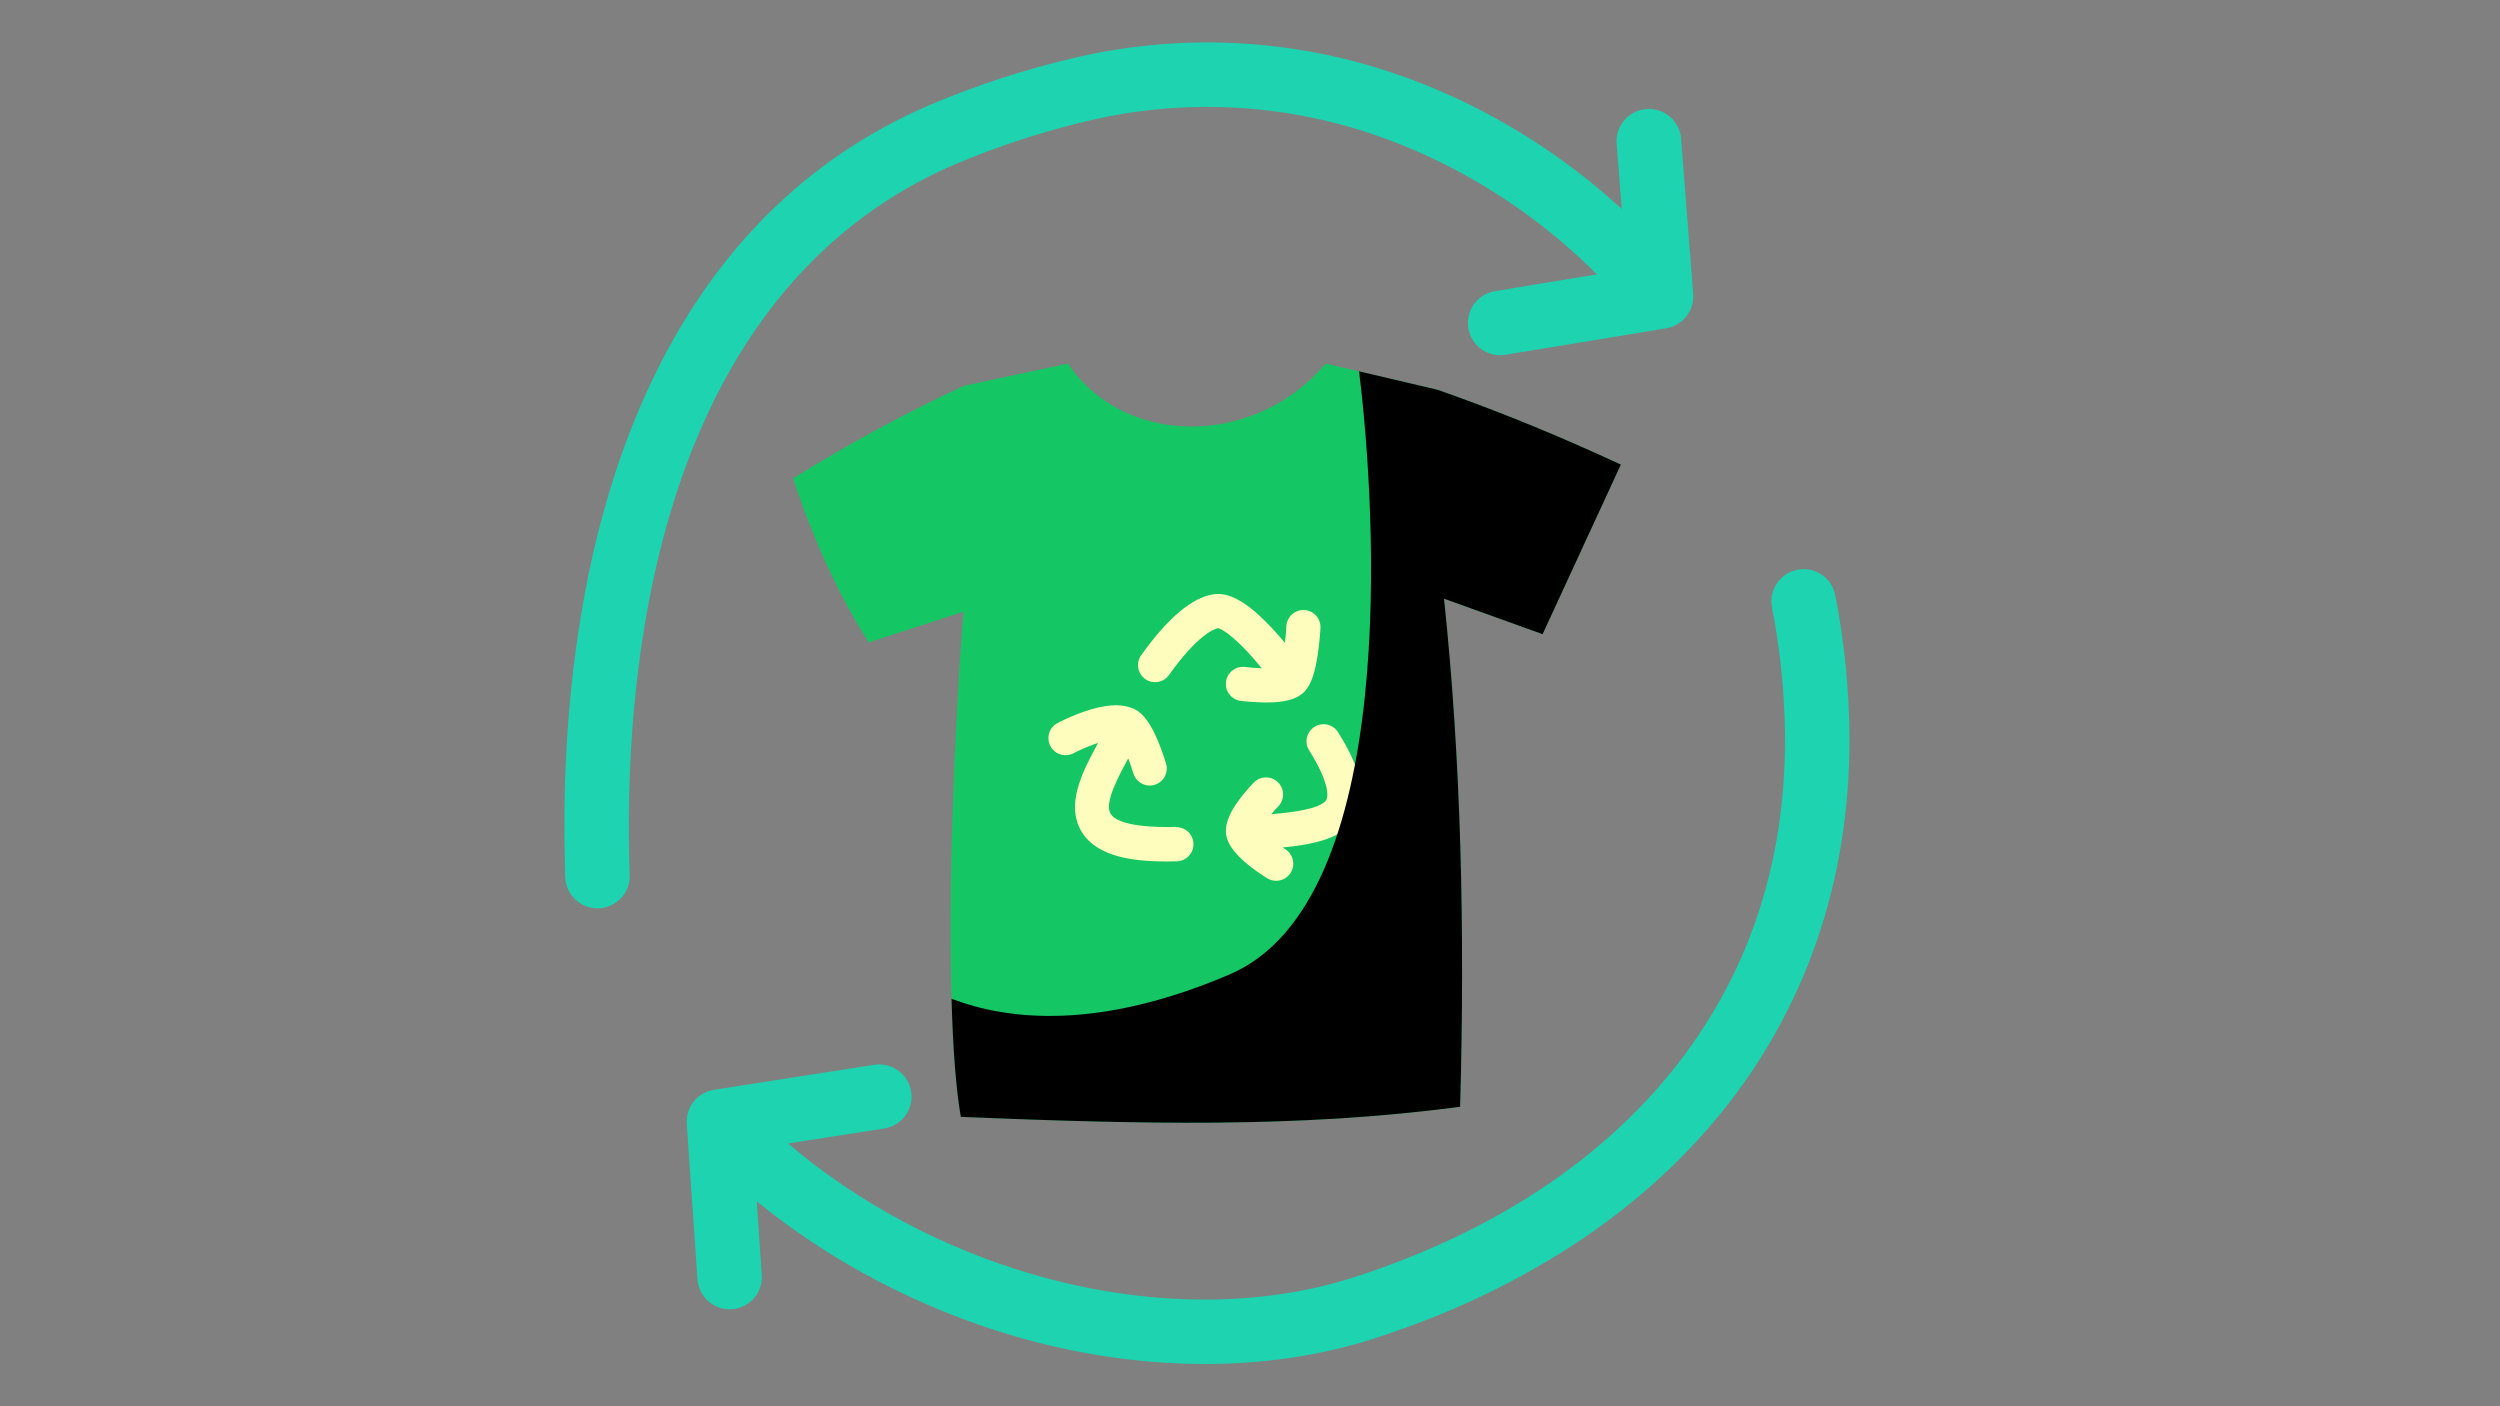 <svg xmlns="http://www.w3.org/2000/svg" xmlns:xlink="http://www.w3.org/1999/xlink" width="1920" zoomAndPan="magnify" viewBox="0 0 1440 810" height="1080" preserveAspectRatio="xMidYMid meet" version="1.0"><rect x="0" y="0" width="1440" height="810" fill="#808080" stroke="none"/><defs><clipPath id="0b79279be8"><path d="M 395 327 L 1065.469 327 L 1065.469 786 L 395 786 Z M 395 327 " clip-rule="nonzero"/></clipPath><clipPath id="c49e965a84"><path d="M 548 213 L 934 213 L 934 647 L 548 647 Z M 548 213 " clip-rule="nonzero"/></clipPath><clipPath id="580edc6c58"><path d="M 888.535 365.289 L 831.75 344.844 C 841.598 437.684 843.855 535.793 841.031 637.5 C 746.785 650.023 655.074 647.383 553.434 643.352 C 550.598 627.012 548.875 603.297 548.082 575.27 C 581.172 587.957 633.336 593.219 708.074 561.352 C 806.52 519.402 792.742 293.98 782.812 213.879 L 828.133 224.547 C 864.027 237.133 899.145 251.574 933.605 267.613 Z M 888.535 365.289 " clip-rule="nonzero"/></clipPath></defs><g clip-path="url(#0b79279be8)"><path fill="#1dd3b0" d="M 1035.383 328.152 C 1034.785 328.27 1034.195 328.414 1033.613 328.586 C 1033.027 328.758 1032.457 328.957 1031.895 329.188 C 1031.328 329.418 1030.781 329.672 1030.242 329.957 C 1029.703 330.238 1029.18 330.547 1028.672 330.883 C 1028.164 331.219 1027.676 331.574 1027.203 331.957 C 1026.73 332.34 1026.277 332.746 1025.848 333.172 C 1025.414 333.602 1025.004 334.047 1024.613 334.516 C 1024.227 334.98 1023.859 335.469 1023.52 335.973 C 1023.18 336.473 1022.863 336.992 1022.574 337.527 C 1022.285 338.062 1022.02 338.609 1021.785 339.168 C 1021.547 339.73 1021.34 340.301 1021.16 340.879 C 1020.98 341.461 1020.828 342.051 1020.703 342.645 C 1020.582 343.242 1020.488 343.84 1020.426 344.445 C 1020.363 345.051 1020.328 345.656 1020.324 346.266 C 1020.32 346.871 1020.348 347.48 1020.402 348.086 C 1020.457 348.691 1020.543 349.293 1020.656 349.887 C 1025.504 374.641 1028.012 399.629 1028.184 424.852 C 1028.41 498.613 1006.387 563.395 962.738 617.367 C 941.547 643.566 915.305 666.879 884.812 686.707 C 854.043 706.676 818.82 723.148 779.988 735.672 C 725.047 753.426 659.219 752.805 594.629 733.938 C 542.434 718.703 493.574 692.418 453.918 658.637 L 509.488 649.984 C 510.082 649.883 510.676 649.758 511.258 649.602 C 511.844 649.445 512.418 649.262 512.984 649.051 C 513.551 648.84 514.105 648.602 514.648 648.332 C 515.191 648.066 515.723 647.777 516.234 647.457 C 516.75 647.141 517.25 646.797 517.73 646.43 C 518.211 646.066 518.672 645.676 519.117 645.262 C 519.559 644.852 519.98 644.418 520.383 643.965 C 520.781 643.512 521.16 643.043 521.516 642.551 C 521.871 642.062 522.199 641.555 522.504 641.035 C 522.812 640.512 523.09 639.977 523.344 639.426 C 523.598 638.875 523.82 638.316 524.02 637.746 C 524.219 637.172 524.387 636.594 524.531 636.004 C 524.672 635.418 524.785 634.824 524.867 634.223 C 524.949 633.625 525.004 633.023 525.031 632.418 C 525.055 631.812 525.051 631.207 525.016 630.605 C 524.98 630 524.918 629.398 524.824 628.801 C 524.73 628.203 524.609 627.613 524.457 627.027 C 524.309 626.441 524.129 625.863 523.922 625.297 C 523.715 624.727 523.48 624.168 523.219 623.625 C 522.957 623.078 522.668 622.547 522.355 622.031 C 522.039 621.512 521.703 621.012 521.34 620.527 C 520.977 620.043 520.59 619.578 520.184 619.133 C 519.777 618.684 519.348 618.258 518.898 617.855 C 518.449 617.449 517.98 617.07 517.492 616.711 C 517.004 616.352 516.5 616.016 515.98 615.707 C 515.461 615.398 514.93 615.113 514.383 614.855 C 513.836 614.598 513.277 614.367 512.707 614.168 C 512.137 613.965 511.559 613.789 510.973 613.641 C 510.383 613.496 509.793 613.379 509.195 613.289 C 508.594 613.203 507.992 613.145 507.391 613.113 C 506.785 613.086 506.184 613.086 505.578 613.113 C 504.973 613.145 504.371 613.203 503.773 613.289 L 411.23 627.73 C 410.09 627.91 408.98 628.191 407.895 628.574 C 406.809 628.957 405.77 629.438 404.773 630.016 C 403.777 630.594 402.844 631.258 401.973 632.008 C 401.102 632.762 400.305 633.586 399.586 634.484 C 398.867 635.383 398.238 636.34 397.699 637.359 C 397.156 638.375 396.715 639.434 396.371 640.531 C 396.027 641.629 395.789 642.75 395.652 643.895 C 395.516 645.035 395.488 646.184 395.566 647.332 L 401.754 736.859 C 401.793 737.465 401.867 738.07 401.965 738.668 C 402.066 739.27 402.195 739.863 402.355 740.449 C 402.516 741.035 402.703 741.613 402.918 742.184 C 403.137 742.754 403.379 743.309 403.648 743.855 C 403.918 744.398 404.215 744.93 404.539 745.445 C 404.863 745.961 405.211 746.457 405.582 746.941 C 405.953 747.422 406.348 747.883 406.766 748.324 C 407.18 748.77 407.621 749.191 408.078 749.59 C 408.535 749.988 409.012 750.367 409.508 750.719 C 410.004 751.07 410.516 751.398 411.043 751.699 C 411.57 752.004 412.113 752.281 412.668 752.527 C 413.223 752.777 413.789 753 414.363 753.191 C 414.941 753.387 415.527 753.551 416.117 753.688 C 416.711 753.824 417.309 753.93 417.914 754.008 C 418.516 754.086 419.121 754.133 419.73 754.152 C 420.336 754.168 420.945 754.156 421.551 754.113 C 422.156 754.074 422.762 754 423.359 753.898 C 423.961 753.797 424.555 753.668 425.141 753.508 C 425.727 753.348 426.305 753.16 426.875 752.945 C 427.441 752.73 428 752.484 428.543 752.215 C 429.086 751.941 429.617 751.645 430.133 751.324 C 430.648 751 431.145 750.652 431.629 750.281 C 432.109 749.906 432.57 749.512 433.012 749.094 C 433.453 748.676 433.875 748.238 434.273 747.781 C 434.676 747.32 435.051 746.844 435.402 746.348 C 435.754 745.852 436.082 745.34 436.383 744.812 C 436.688 744.285 436.961 743.742 437.211 743.188 C 437.461 742.633 437.68 742.066 437.875 741.488 C 438.066 740.914 438.23 740.328 438.367 739.734 C 438.504 739.141 438.609 738.543 438.688 737.941 C 438.762 737.336 438.812 736.73 438.828 736.121 C 438.848 735.516 438.832 734.906 438.793 734.301 L 435.852 691.934 C 478.336 726.645 529.688 753.66 584.223 769.59 C 655.879 790.52 729.449 791.023 791.391 771.012 C 798.211 768.82 804.93 766.5 811.551 764.059 C 844.434 752.16 875.59 736.758 905.012 717.859 C 938.816 695.926 967.914 669.973 991.629 640.719 C 1003.59 625.973 1014.18 610.301 1023.395 593.699 C 1032.613 577.102 1040.32 559.828 1046.52 541.879 C 1059.098 505.352 1065.469 465.926 1065.305 424.738 C 1065.125 397.195 1062.398 369.906 1057.117 342.875 C 1057.004 342.277 1056.859 341.688 1056.688 341.105 C 1056.512 340.52 1056.312 339.949 1056.082 339.383 C 1055.852 338.82 1055.598 338.27 1055.312 337.734 C 1055.031 337.195 1054.723 336.672 1054.387 336.164 C 1054.051 335.656 1053.695 335.168 1053.312 334.695 C 1052.93 334.223 1052.523 333.77 1052.094 333.336 C 1051.668 332.902 1051.223 332.492 1050.754 332.105 C 1050.285 331.715 1049.801 331.352 1049.297 331.012 C 1048.793 330.668 1048.273 330.355 1047.742 330.062 C 1047.207 329.773 1046.66 329.512 1046.098 329.277 C 1045.539 329.039 1044.969 328.832 1044.387 328.652 C 1043.809 328.473 1043.219 328.32 1042.625 328.199 C 1042.027 328.074 1041.426 327.984 1040.824 327.918 C 1040.219 327.855 1039.613 327.824 1039.004 327.82 C 1038.398 327.816 1037.789 327.84 1037.184 327.898 C 1036.578 327.953 1035.977 328.039 1035.383 328.152 Z M 1035.383 328.152 " fill-opacity="1" fill-rule="nonzero"/></g><path fill="#1dd3b0" d="M 948.25 62.812 C 947.645 62.859 947.039 62.938 946.441 63.043 C 945.844 63.148 945.25 63.285 944.664 63.449 C 944.082 63.613 943.504 63.809 942.938 64.027 C 942.371 64.25 941.816 64.496 941.273 64.773 C 940.734 65.051 940.207 65.352 939.695 65.68 C 939.18 66.008 938.688 66.359 938.207 66.734 C 937.73 67.109 937.273 67.508 936.832 67.93 C 936.395 68.352 935.977 68.793 935.582 69.254 C 935.188 69.719 934.816 70.199 934.469 70.699 C 934.121 71.195 933.797 71.711 933.5 72.242 C 933.203 72.773 932.934 73.316 932.688 73.871 C 932.445 74.43 932.227 74.996 932.039 75.578 C 931.852 76.156 931.691 76.742 931.562 77.336 C 931.43 77.93 931.328 78.527 931.258 79.133 C 931.184 79.738 931.145 80.344 931.133 80.949 C 931.117 81.559 931.137 82.168 931.184 82.773 L 934.113 120.363 C 920.156 107.539 905.312 95.84 889.582 85.27 C 873.855 74.695 857.418 65.367 840.277 57.285 C 828.023 51.508 815.477 46.457 802.641 42.129 C 795.238 39.621 787.754 37.375 780.191 35.387 C 772.633 33.402 765.012 31.688 757.328 30.238 C 749.645 28.789 741.922 27.609 734.156 26.699 C 726.395 25.793 718.605 25.16 710.797 24.797 C 702.988 24.438 695.176 24.348 687.359 24.535 C 679.547 24.723 671.746 25.184 663.965 25.918 C 656.18 26.652 648.434 27.66 640.723 28.938 C 633.008 30.215 625.352 31.762 617.746 33.578 C 589.922 40.141 562.84 48.969 536.492 60.07 C 458.672 93.203 401.145 154.402 365.508 242.02 C 336.047 314.434 322.199 405.457 325.602 505.258 C 325.621 505.867 325.672 506.473 325.754 507.074 C 325.832 507.676 325.941 508.273 326.082 508.863 C 326.219 509.457 326.387 510.039 326.582 510.617 C 326.777 511.191 327.004 511.758 327.254 512.309 C 327.504 512.863 327.785 513.402 328.086 513.93 C 328.391 514.453 328.723 514.965 329.074 515.457 C 329.43 515.953 329.809 516.43 330.211 516.883 C 330.609 517.34 331.031 517.777 331.477 518.191 C 331.922 518.605 332.383 519 332.867 519.371 C 333.348 519.738 333.848 520.086 334.363 520.406 C 334.879 520.727 335.41 521.02 335.957 521.289 C 336.5 521.559 337.059 521.797 337.629 522.012 C 338.195 522.227 338.773 522.41 339.363 522.566 C 339.949 522.723 340.543 522.852 341.141 522.949 C 341.742 523.051 342.344 523.117 342.949 523.156 C 343.559 523.195 344.164 523.207 344.77 523.188 C 346.758 523.129 348.684 522.754 350.547 522.062 C 351.457 521.727 352.336 521.324 353.184 520.852 C 354.031 520.379 354.84 519.844 355.602 519.242 C 356.367 518.645 357.078 517.988 357.742 517.277 C 358.402 516.57 359.004 515.809 359.547 515.004 C 360.09 514.199 360.562 513.355 360.973 512.477 C 361.387 511.598 361.723 510.691 361.992 509.758 C 362.262 508.824 362.453 507.875 362.574 506.91 C 362.691 505.949 362.734 504.98 362.703 504.012 C 359.516 409.387 372.375 323.637 399.887 256.02 C 431.695 177.828 482.555 123.395 551.043 94.234 C 575.484 83.949 600.609 75.766 626.418 69.684 C 639.957 66.453 653.656 64.188 667.516 62.883 C 681.371 61.582 695.254 61.254 709.156 61.902 C 723.062 62.551 736.852 64.168 750.527 66.754 C 764.203 69.34 777.633 72.871 790.812 77.348 C 802.305 81.215 813.531 85.734 824.492 90.91 C 842.074 99.215 858.82 108.957 874.734 120.137 C 890.645 131.316 905.488 143.77 919.266 157.496 L 919.809 158.043 L 861.223 167.688 C 860.617 167.781 860.02 167.906 859.426 168.059 C 858.836 168.211 858.25 168.395 857.68 168.605 C 857.105 168.816 856.543 169.055 855.992 169.32 C 855.441 169.586 854.906 169.879 854.383 170.199 C 853.863 170.516 853.355 170.863 852.871 171.23 C 852.383 171.602 851.914 171.992 851.465 172.406 C 851.016 172.824 850.59 173.258 850.184 173.719 C 849.777 174.176 849.395 174.652 849.039 175.148 C 848.68 175.641 848.344 176.152 848.039 176.684 C 847.73 177.211 847.449 177.754 847.195 178.309 C 846.938 178.863 846.711 179.434 846.516 180.012 C 846.316 180.59 846.148 181.176 846.008 181.773 C 845.867 182.367 845.754 182.969 845.676 183.574 C 845.594 184.18 845.543 184.789 845.52 185.398 C 845.5 186.012 845.508 186.621 845.547 187.234 C 845.59 187.844 845.656 188.449 845.758 189.055 C 845.855 189.656 845.984 190.254 846.145 190.844 C 846.301 191.438 846.488 192.016 846.703 192.59 C 846.922 193.16 847.164 193.723 847.434 194.27 C 847.707 194.816 848.004 195.352 848.328 195.871 C 848.652 196.391 849 196.891 849.375 197.375 C 849.746 197.859 850.145 198.324 850.562 198.77 C 850.98 199.215 851.422 199.637 851.883 200.039 C 852.344 200.441 852.824 200.82 853.32 201.172 C 853.82 201.527 854.336 201.855 854.867 202.16 C 855.398 202.465 855.941 202.738 856.5 202.988 C 857.059 203.238 857.629 203.461 858.207 203.652 C 858.789 203.848 859.375 204.012 859.973 204.145 C 860.566 204.281 861.168 204.387 861.777 204.461 C 862.383 204.535 862.992 204.582 863.602 204.598 C 864.215 204.613 864.824 204.598 865.434 204.555 C 866.043 204.508 866.652 204.434 867.254 204.328 L 959.664 189.113 L 959.934 189.051 L 960.965 188.844 L 961.715 188.648 C 962.027 188.566 962.324 188.473 962.625 188.371 C 962.922 188.27 962.941 188.277 963.098 188.215 C 963.254 188.152 963.344 188.113 963.469 188.062 L 964.109 187.805 L 965.141 187.328 L 965.645 187.062 C 966.121 186.805 966.582 186.523 967.027 186.234 L 967.098 186.184 C 967.586 185.863 968.059 185.52 968.512 185.152 L 968.605 185.082 C 968.688 185.02 968.758 184.938 968.84 184.863 C 969.16 184.586 969.469 184.297 969.781 183.996 L 970.211 183.555 C 970.461 183.301 970.699 183.031 970.926 182.75 L 971.355 182.234 C 971.605 181.914 971.832 181.594 972.047 181.262 C 972.266 180.934 972.41 180.727 972.574 180.449 C 972.738 180.172 972.945 179.828 973.121 179.512 L 973.43 178.879 C 973.574 178.582 973.707 178.281 973.832 177.973 C 973.957 177.664 973.996 177.57 974.078 177.363 C 974.164 177.156 974.328 176.684 974.43 176.332 C 974.48 176.156 974.543 175.98 974.594 175.797 C 974.707 175.383 974.801 174.973 974.895 174.547 C 974.895 174.426 974.895 174.301 974.965 174.176 C 975.176 173.07 975.277 171.953 975.277 170.824 C 975.277 170.629 975.277 170.434 975.277 170.227 C 975.277 170.02 975.277 169.668 975.277 169.379 L 968.316 79.914 C 968.27 79.305 968.195 78.699 968.086 78.098 C 967.98 77.496 967.848 76.898 967.684 76.312 C 967.516 75.723 967.324 75.145 967.102 74.574 C 966.879 74.004 966.629 73.445 966.352 72.902 C 966.078 72.355 965.773 71.824 965.445 71.312 C 965.113 70.797 964.762 70.297 964.383 69.816 C 964.004 69.336 963.602 68.879 963.18 68.438 C 962.754 67.996 962.309 67.578 961.844 67.18 C 961.379 66.785 960.895 66.41 960.395 66.062 C 959.891 65.715 959.375 65.391 958.84 65.094 C 958.305 64.797 957.758 64.527 957.199 64.281 C 956.637 64.039 956.066 63.824 955.484 63.637 C 954.902 63.449 954.312 63.293 953.715 63.164 C 953.117 63.035 952.516 62.934 951.906 62.867 C 951.301 62.797 950.691 62.758 950.078 62.75 C 949.469 62.738 948.859 62.762 948.25 62.812 Z M 948.25 62.812 " fill-opacity="1" fill-rule="nonzero"/><path fill="#14c664" d="M 888.535 365.289 L 831.75 344.844 C 841.598 437.684 843.855 535.793 841.031 637.5 C 746.785 650.023 655.074 647.383 553.434 643.352 C 550.598 627.012 548.875 603.297 548.082 575.27 C 546.266 511.312 549.309 424.828 554.91 352.344 L 500.402 370.043 C 482.469 341.852 468.211 310.102 456.805 275.578 C 488.543 255.754 521.383 237.965 555.32 222.207 L 615.18 209.426 C 646.969 257.246 722.418 258.289 763.57 209.426 L 782.812 213.922 L 828.133 224.547 C 864.027 237.133 899.145 251.574 933.605 267.613 Z M 888.535 365.289 " fill-opacity="1" fill-rule="nonzero"/><path fill="#fffdbd" d="M 770.688 421.703 C 770.34 421.16 769.945 420.652 769.5 420.188 C 769.055 419.719 768.566 419.301 768.039 418.93 C 767.512 418.559 766.949 418.242 766.359 417.98 C 765.77 417.719 765.16 417.52 764.531 417.375 C 763.902 417.234 763.262 417.156 762.617 417.141 C 761.973 417.125 761.332 417.176 760.695 417.285 C 760.059 417.395 759.441 417.566 758.84 417.801 C 758.238 418.031 757.664 418.32 757.117 418.668 C 756.574 419.012 756.066 419.406 755.598 419.852 C 755.133 420.297 754.711 420.785 754.34 421.312 C 753.969 421.84 753.652 422.398 753.391 422.988 C 753.129 423.578 752.926 424.188 752.785 424.82 C 752.641 425.449 752.562 426.086 752.547 426.73 C 752.531 427.379 752.578 428.02 752.688 428.656 C 752.797 429.289 752.969 429.91 753.199 430.512 C 753.43 431.117 753.719 431.691 754.062 432.234 C 765.664 450.547 765.406 459.191 763.645 461.211 C 759.57 465.883 746.02 467.812 732.203 468.988 C 733.543 467.379 734.988 465.781 736.41 464.348 C 736.844 463.887 737.227 463.387 737.566 462.852 C 737.902 462.312 738.184 461.75 738.41 461.16 C 738.641 460.57 738.809 459.961 738.918 459.34 C 739.031 458.715 739.078 458.086 739.07 457.453 C 739.059 456.82 738.988 456.195 738.855 455.574 C 738.727 454.953 738.535 454.355 738.289 453.77 C 738.039 453.188 737.738 452.633 737.387 452.109 C 737.031 451.586 736.629 451.098 736.184 450.652 C 735.734 450.203 735.246 449.805 734.723 449.449 C 734.195 449.098 733.641 448.797 733.059 448.551 C 732.477 448.305 731.875 448.117 731.254 447.988 C 730.637 447.855 730.008 447.785 729.375 447.777 C 728.742 447.77 728.117 447.82 727.492 447.934 C 726.871 448.043 726.262 448.215 725.672 448.445 C 725.082 448.672 724.52 448.957 723.984 449.293 C 723.449 449.633 722.953 450.02 722.492 450.453 C 719.516 453.492 716.742 456.707 714.168 460.098 C 707.414 469.043 705.004 476.117 706.578 482.285 C 706.578 482.422 706.641 482.555 706.684 482.688 C 706.723 482.824 706.684 482.688 706.684 482.75 C 709.52 492.52 723.871 502.176 729.906 505.867 C 730.457 506.207 731.035 506.488 731.641 506.715 C 732.246 506.941 732.871 507.105 733.508 507.207 C 734.148 507.312 734.789 507.352 735.438 507.328 C 736.086 507.305 736.723 507.215 737.352 507.066 C 737.98 506.918 738.59 506.707 739.18 506.438 C 739.766 506.168 740.324 505.844 740.848 505.465 C 741.371 505.082 741.855 504.656 742.293 504.18 C 742.734 503.707 743.125 503.195 743.461 502.641 C 743.801 502.09 744.082 501.512 744.309 500.902 C 744.531 500.297 744.695 499.672 744.797 499.035 C 744.898 498.395 744.938 497.75 744.914 497.105 C 744.887 496.457 744.801 495.82 744.648 495.188 C 744.5 494.559 744.289 493.949 744.016 493.363 C 743.746 492.773 743.422 492.219 743.039 491.695 C 742.66 491.172 742.23 490.691 741.758 490.25 C 741.281 489.812 740.77 489.422 740.215 489.082 L 738.75 488.156 C 756.086 486.465 770.43 483.391 778.504 474.125 C 788.258 462.934 785.629 445.297 770.688 421.703 Z M 770.688 421.703 " fill-opacity="1" fill-rule="nonzero"/><path fill="#fffdbd" d="M 677.234 476.293 C 667.066 476.594 643.02 476.375 639.348 468.039 C 636.543 461.645 644.062 447.535 649.867 436.867 C 650.898 439.613 651.93 442.551 652.797 445.398 C 652.945 445.906 653.133 446.398 653.359 446.875 C 653.586 447.352 653.852 447.805 654.152 448.238 C 654.453 448.676 654.785 449.082 655.152 449.461 C 655.52 449.844 655.914 450.191 656.336 450.508 C 656.758 450.824 657.203 451.105 657.672 451.352 C 658.137 451.594 658.621 451.801 659.125 451.969 C 659.625 452.137 660.137 452.262 660.656 452.348 C 661.176 452.434 661.703 452.473 662.23 452.473 C 663.168 452.477 664.086 452.344 664.984 452.07 C 665.602 451.891 666.199 451.652 666.773 451.355 C 667.344 451.059 667.883 450.707 668.387 450.301 C 668.891 449.898 669.352 449.449 669.766 448.953 C 670.18 448.461 670.543 447.93 670.852 447.363 C 671.164 446.797 671.414 446.207 671.609 445.59 C 671.805 444.973 671.934 444.344 672.004 443.703 C 672.074 443.059 672.082 442.418 672.023 441.773 C 671.965 441.129 671.848 440.5 671.664 439.879 C 671.594 439.633 669.852 433.691 667.199 427.285 C 662.93 416.969 658.734 411.172 653.684 408.543 C 653.477 408.43 653.258 408.316 653.055 408.223 L 652.898 408.16 L 652.672 408.16 C 645.68 405.066 636.285 405.727 623.977 410.039 C 618.871 411.848 613.91 413.992 609.094 416.473 C 608.523 416.777 607.992 417.137 607.492 417.547 C 606.992 417.957 606.535 418.41 606.125 418.91 C 605.715 419.41 605.359 419.945 605.055 420.516 C 604.75 421.086 604.504 421.68 604.316 422.301 C 604.129 422.918 604 423.551 603.938 424.195 C 603.875 424.836 603.875 425.48 603.938 426.125 C 604 426.77 604.129 427.398 604.316 428.02 C 604.504 428.637 604.75 429.23 605.055 429.801 C 605.359 430.371 605.715 430.906 606.125 431.406 C 606.535 431.906 606.988 432.363 607.488 432.773 C 607.988 433.184 608.523 433.539 609.094 433.844 C 609.664 434.148 610.258 434.395 610.879 434.582 C 611.496 434.77 612.125 434.898 612.77 434.961 C 613.414 435.023 614.055 435.023 614.699 434.961 C 615.344 434.898 615.973 434.77 616.594 434.582 C 617.211 434.395 617.805 434.148 618.375 433.844 C 622.379 431.793 626.504 430.023 630.75 428.531 C 631.359 428.316 631.926 428.129 632.492 427.953 C 623.996 443.551 614.859 461.047 621.43 476.047 C 625.078 484.359 632.77 490.145 644.176 493.25 C 651.465 495.23 660.496 496.203 671.656 496.203 C 673.664 496.203 675.746 496.172 677.902 496.109 C 678.551 496.09 679.188 496.008 679.816 495.863 C 680.445 495.719 681.055 495.516 681.641 495.25 C 682.23 494.984 682.789 494.664 683.316 494.293 C 683.84 493.918 684.324 493.496 684.77 493.023 C 685.211 492.555 685.602 492.047 685.945 491.5 C 686.289 490.953 686.574 490.375 686.805 489.773 C 687.035 489.168 687.203 488.551 687.309 487.914 C 687.418 487.277 687.461 486.633 687.441 485.988 C 687.422 485.344 687.34 484.707 687.195 484.078 C 687.051 483.449 686.848 482.84 686.582 482.25 C 686.32 481.66 686 481.102 685.625 480.578 C 685.25 480.051 684.828 479.566 684.359 479.121 C 683.891 478.68 683.383 478.285 682.836 477.945 C 682.289 477.602 681.711 477.316 681.109 477.086 C 680.504 476.855 679.887 476.688 679.25 476.578 C 678.613 476.473 677.973 476.43 677.328 476.449 Z M 677.234 476.293 " fill-opacity="1" fill-rule="nonzero"/><path fill="#fffdbd" d="M 706.176 392.688 C 706.094 393.328 706.074 393.969 706.117 394.613 C 706.16 395.258 706.266 395.891 706.434 396.516 C 706.602 397.141 706.828 397.742 707.113 398.32 C 707.402 398.898 707.742 399.445 708.133 399.957 C 708.527 400.469 708.969 400.938 709.453 401.359 C 709.938 401.785 710.461 402.16 711.02 402.484 C 711.578 402.805 712.164 403.07 712.777 403.277 C 713.387 403.484 714.012 403.629 714.652 403.715 C 719.07 404.242 723.508 404.551 727.957 404.633 L 729.316 404.633 C 739.812 404.633 746.465 402.898 750.641 399.082 L 750.805 398.926 L 751.137 398.629 L 751.281 398.473 L 751.484 398.246 C 755.207 394.266 757.527 387.551 759.18 375.957 C 760.211 368.734 760.559 362.195 760.582 361.918 C 760.629 361.262 760.609 360.613 760.527 359.965 C 760.445 359.312 760.301 358.68 760.09 358.059 C 759.883 357.441 759.613 356.848 759.285 356.281 C 758.957 355.715 758.578 355.184 758.145 354.695 C 757.711 354.203 757.234 353.762 756.715 353.363 C 756.191 352.969 755.637 352.629 755.051 352.344 C 754.461 352.059 753.848 351.836 753.215 351.672 C 752.582 351.512 751.938 351.414 751.285 351.379 C 750.633 351.344 749.98 351.375 749.336 351.469 C 748.688 351.566 748.055 351.723 747.441 351.945 C 746.824 352.168 746.238 352.445 745.676 352.785 C 745.117 353.125 744.598 353.516 744.117 353.957 C 743.633 354.398 743.199 354.887 742.816 355.414 C 742.43 355.945 742.102 356.508 741.828 357.102 C 741.555 357.695 741.344 358.312 741.195 358.949 C 741.043 359.586 740.957 360.23 740.938 360.883 C 740.781 363.98 740.484 367.207 740.102 370.273 C 736.523 365.969 732.535 361.504 728.41 357.438 C 716.652 345.867 707.301 341.07 698.969 342.316 C 686.598 344.164 672.625 355.973 657.32 377.391 C 656.949 377.914 656.629 378.473 656.363 379.062 C 656.098 379.648 655.891 380.258 655.746 380.887 C 655.602 381.516 655.52 382.152 655.5 382.797 C 655.48 383.445 655.523 384.086 655.629 384.723 C 655.738 385.359 655.902 385.977 656.133 386.582 C 656.359 387.188 656.645 387.762 656.988 388.309 C 657.328 388.855 657.723 389.367 658.164 389.836 C 658.605 390.305 659.09 390.73 659.613 391.105 C 660.141 391.48 660.695 391.801 661.285 392.066 C 661.871 392.328 662.48 392.535 663.109 392.68 C 663.738 392.828 664.375 392.91 665.02 392.93 C 665.664 392.949 666.305 392.906 666.941 392.801 C 667.578 392.695 668.199 392.527 668.805 392.301 C 669.406 392.07 669.98 391.785 670.531 391.445 C 671.078 391.102 671.586 390.711 672.059 390.27 C 672.527 389.828 672.949 389.344 673.324 388.82 C 689.824 365.68 699.25 362.297 701.598 361.812 C 702.414 362.008 706.754 363.434 716.035 372.82 C 719.43 376.266 723.066 380.379 726.75 384.91 C 723.656 384.828 720.336 384.59 717.211 384.188 C 716.57 384.102 715.926 384.082 715.281 384.125 C 714.637 384.168 714 384.27 713.375 384.438 C 712.75 384.605 712.148 384.836 711.566 385.121 C 710.988 385.41 710.441 385.75 709.93 386.145 C 709.418 386.539 708.949 386.98 708.523 387.469 C 708.098 387.957 707.723 388.48 707.402 389.043 C 707.078 389.602 706.816 390.191 706.609 390.805 C 706.402 391.418 706.258 392.043 706.176 392.688 Z M 706.176 392.688 " fill-opacity="1" fill-rule="nonzero"/><g clip-path="url(#c49e965a84)"><g clip-path="url(#580edc6c58)"><path fill="#000000" d="M 548.082 213.879 L 548.082 650.023 L 933.605 650.023 L 933.605 213.879 Z M 548.082 213.879 " fill-opacity="1" fill-rule="nonzero"/></g></g></svg>